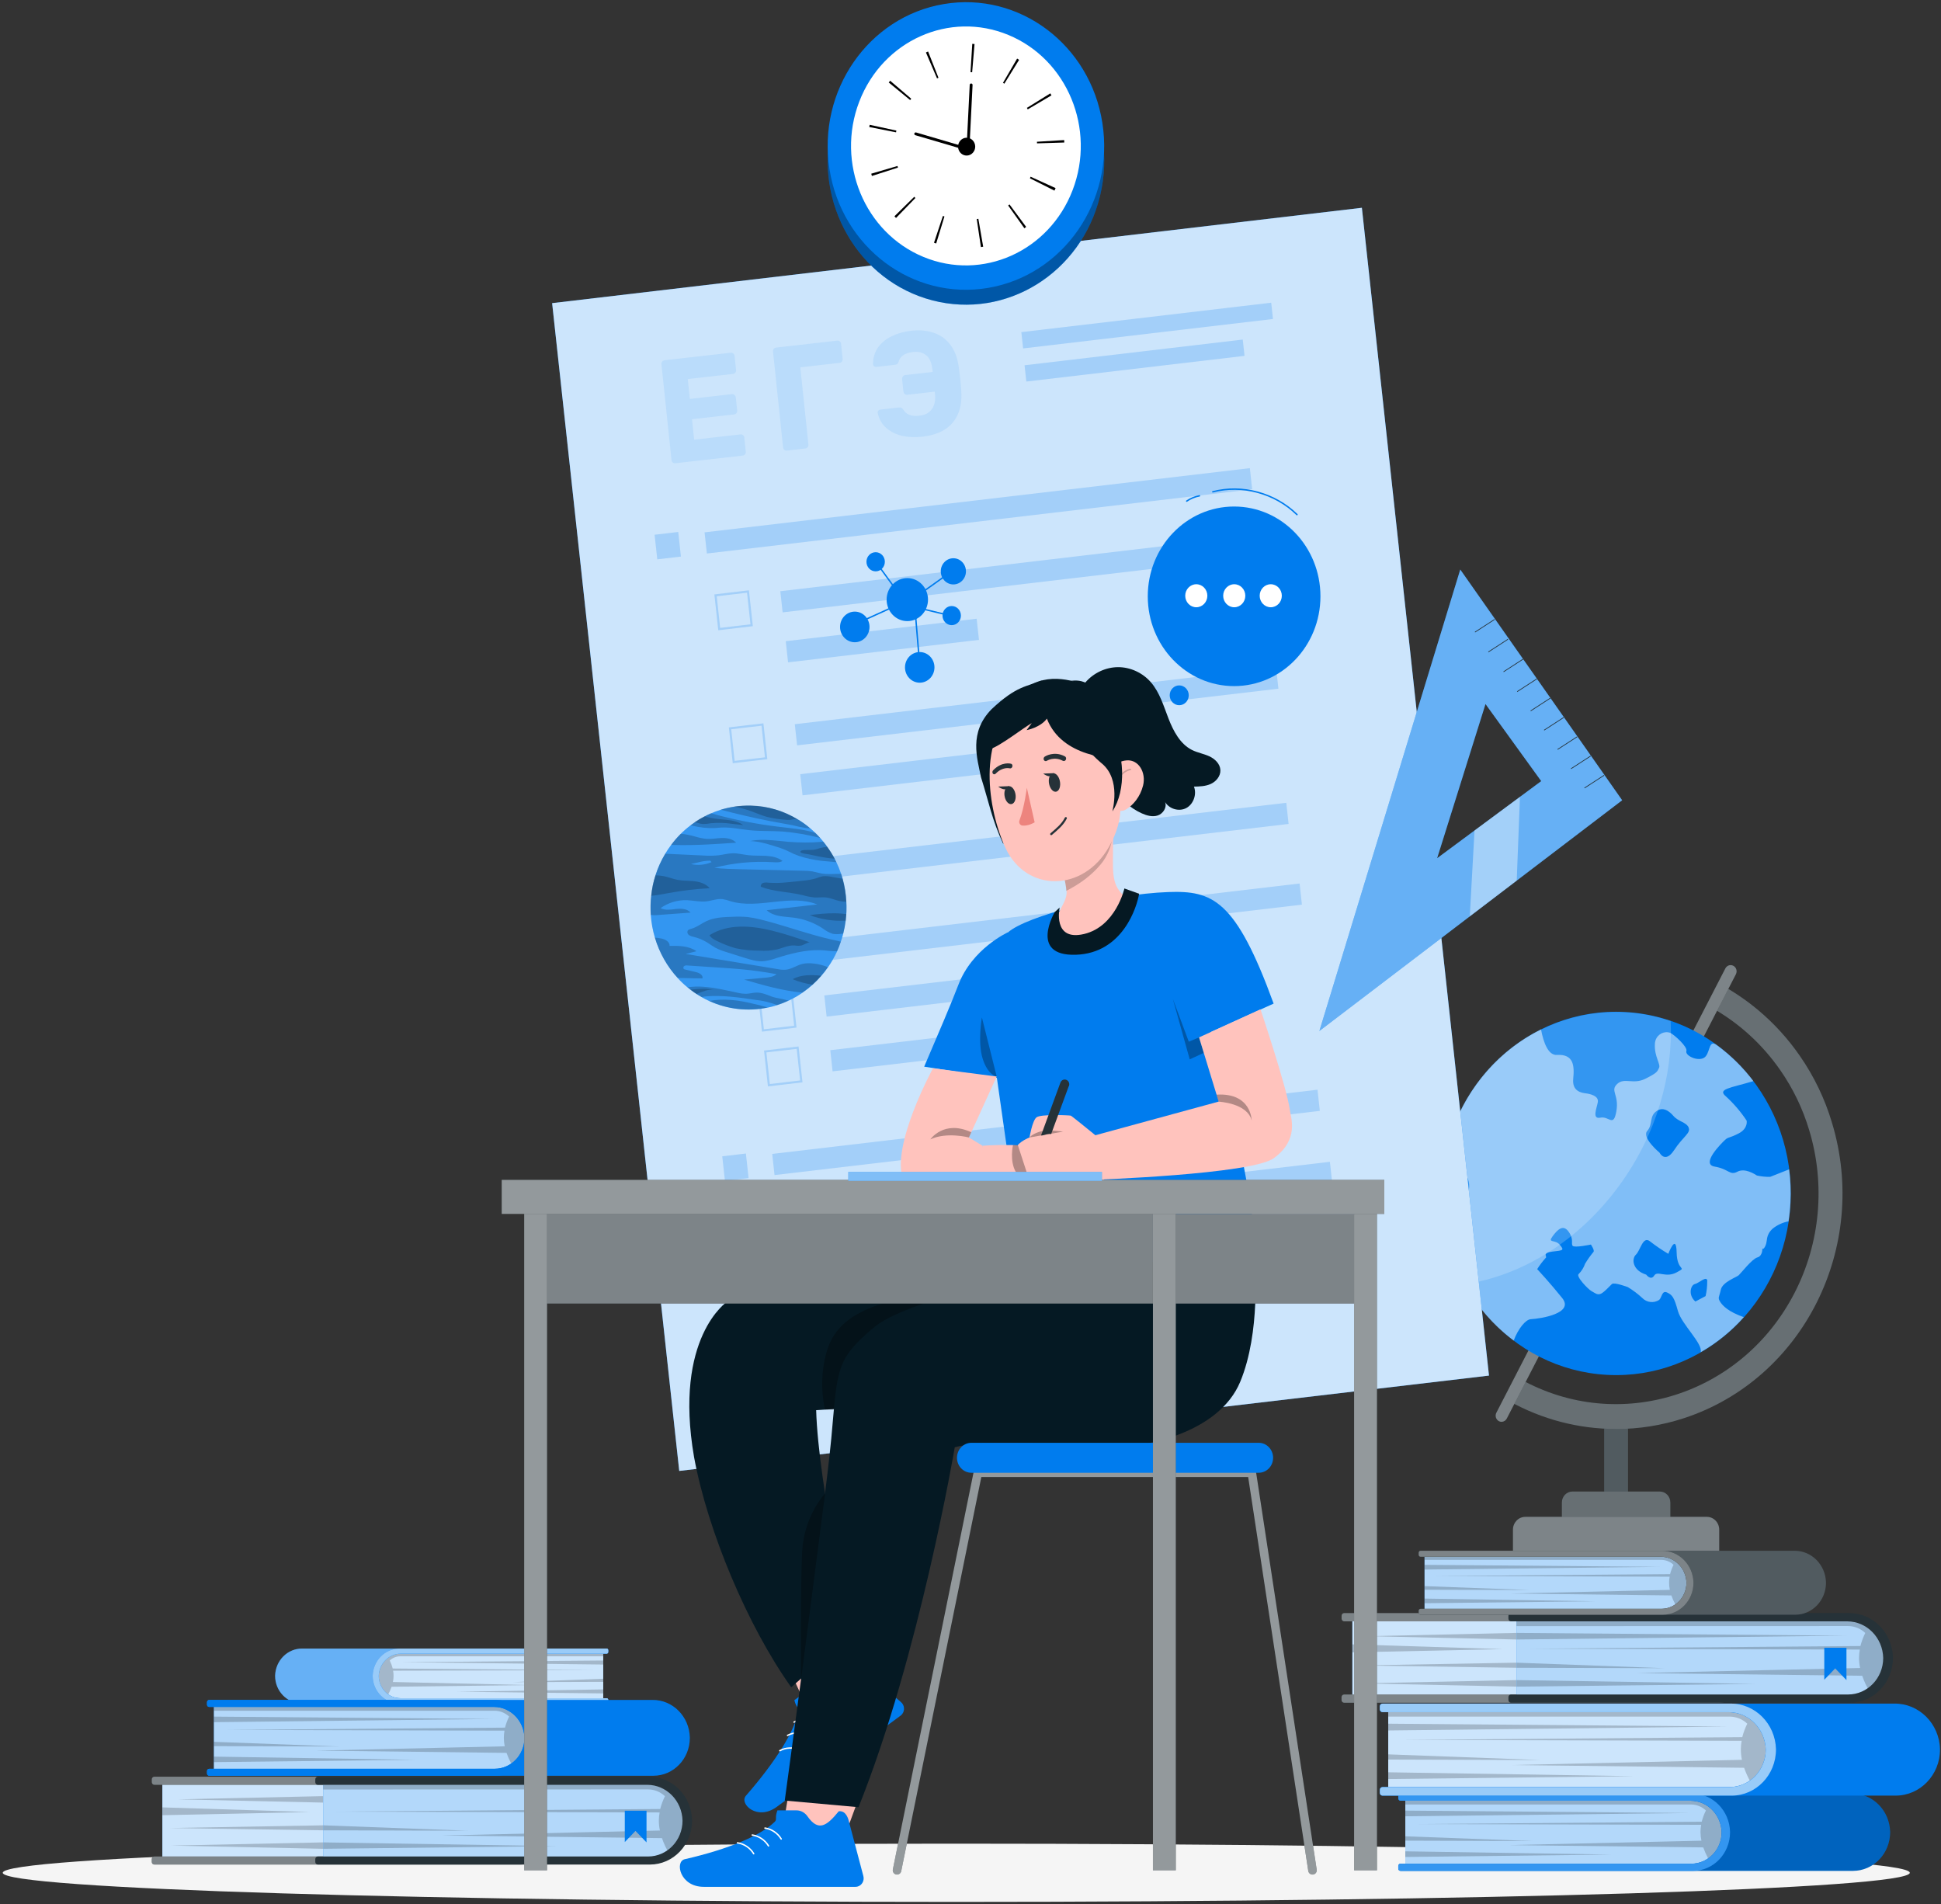 <svg width="682" height="669" viewBox="0 0 682 669" fill="none" xmlns="http://www.w3.org/2000/svg">
<rect x="0" y="0" width="682" height="669" fill="#333333" stroke="none"/>
<g clip-path="url(#clip0_2001_372)">
<mask id="mask0_2001_372" style="mask-type:luminance" maskUnits="userSpaceOnUse" x="0" y="0" width="682" height="669">
<path d="M0 0H682V669H0V0Z" fill="white"/>
</mask>
<g mask="url(#mask0_2001_372)">
<path d="M671.036 657.937C671.036 663.587 521.035 668.166 336 668.166C150.966 668.166 0.965 663.587 0.965 657.937C0.965 652.287 150.965 647.709 336 647.709C521.035 647.709 671.036 652.288 671.036 657.937Z" fill="#F5F5F5"/>
<path opacity="0.2" d="M534.723 570.926H475.305V568.069H534.664L534.723 570.926Z" fill="black"/>
<path d="M537.901 568.488H475.174V596.776H537.901V568.488Z" fill="#007CEE"/>
<path opacity="0.8" d="M537.901 568.488H475.174V596.776H537.901V568.488Z" fill="white"/>
<path opacity="0.2" d="M532.879 573.666L480.826 574.815L532.879 575.978V573.666ZM532.879 584.125L477.756 585.096L532.879 585.916V584.125ZM532.88 590.244L478.244 591.393L532.88 592.541V590.244ZM475.189 577.695L528.032 579.366L475.189 580.5V577.695Z" fill="black"/>
<path d="M615.163 582.484C615.155 589.56 609.642 595.293 602.838 595.301H472.276C471.777 595.301 471.371 595.721 471.371 596.242V597.256C471.371 597.775 471.775 598.197 472.276 598.197H603.499C611.859 598.188 618.63 591.134 618.622 582.44V582.35C618.442 573.617 611.556 566.648 603.156 566.699H472.292C471.793 566.699 471.389 567.12 471.389 567.64V568.654C471.389 569.176 471.791 569.602 472.292 569.608H602.468C609.363 569.59 615.006 575.313 615.163 582.484Z" fill="#263238"/>
<path opacity="0.4" d="M615.163 582.484C615.155 589.56 609.642 595.293 602.838 595.301H472.276C471.777 595.301 471.371 595.721 471.371 596.242V597.256C471.371 597.775 471.775 598.197 472.276 598.197H603.499C611.859 598.188 618.63 591.134 618.622 582.44V582.35C618.442 573.617 611.556 566.648 603.156 566.699H472.292C471.793 566.699 471.389 567.12 471.389 567.64V568.654C471.389 569.176 471.791 569.602 472.292 569.608H602.468C609.363 569.59 615.006 575.313 615.163 582.484Z" fill="white"/>
<path d="M662.769 582.65C662.777 590.469 656.687 596.816 649.167 596.825H532.852V568.475H649.066C656.586 568.425 662.721 574.725 662.768 582.545L662.769 582.65Z" fill="#007CEE"/>
<path opacity="0.7" d="M532.852 568.49V596.838H649.138C656.666 596.838 662.769 590.491 662.769 582.663C662.769 574.835 656.666 568.488 649.138 568.488H532.852V568.49Z" fill="white"/>
<path opacity="0.2" d="M532.879 575.978V573.666L648.779 574.635L532.879 575.978ZM532.879 585.916V584.125L584.903 586.065L532.879 585.916ZM532.879 592.541V590.244L616.77 591.587L532.879 592.541Z" fill="black"/>
<path opacity="0.2" d="M649.338 571.25C651.576 571.257 653.732 572.124 655.394 573.682C654.669 575.151 654.096 576.691 653.685 578.277L537.471 579.218L653.47 579.517C653.292 580.502 653.201 581.5 653.198 582.501C653.203 583.675 653.332 584.846 653.584 585.992L575.275 587.782L654.316 588.723C654.991 590.684 655.871 592.569 656.941 594.347C663.13 589.89 664.673 581.06 660.387 574.624C657.846 570.81 653.671 568.529 649.209 568.519H532.85V571.28L649.338 571.25Z" fill="black"/>
<path d="M661.693 582.484C661.685 589.56 656.172 595.293 649.368 595.301H530.914C530.415 595.301 530.009 595.721 530.009 596.242V597.256C530.009 597.775 530.413 598.197 530.912 598.197H649.996C658.356 598.188 665.127 591.134 665.119 582.44V582.35C664.939 573.617 658.053 566.648 649.651 566.699H530.911C530.412 566.699 530.006 567.12 530.006 567.64V568.654C530.006 569.176 530.409 569.602 530.911 569.608H649.063C655.936 569.63 661.537 575.343 661.693 582.484Z" fill="#263238"/>
<path d="M648.781 578.888V590.243L644.821 586.139L640.99 590.123V578.888H648.781ZM639.824 631.619H493.781V656.064H639.824V631.619Z" fill="#007CEE"/>
<path opacity="0.7" d="M639.824 631.619H493.781V656.064H639.824V631.619Z" fill="white"/>
<path opacity="0.2" d="M493.781 638.093V636.098L593.775 636.935L493.781 638.093ZM493.781 646.652V645.121L538.677 646.794L493.781 646.652ZM493.781 652.384V650.4L566.159 651.546L493.781 652.384Z" fill="black"/>
<path opacity="0.2" d="M607.182 631.58L609.249 649.847L606.774 647.028C605.942 650.339 604.372 653.419 602.182 656.039C600.605 653.896 599.354 651.532 598.469 649.023L530.263 648.212L597.825 646.667C597.615 645.676 597.503 644.667 597.492 643.655C597.497 642.791 597.58 641.929 597.739 641.081L497.659 640.824L597.925 640C598.275 638.631 598.769 637.305 599.397 636.049C597.983 634.708 596.111 633.957 594.162 633.95H493.785V631.582H607.182V631.58Z" fill="black"/>
<path d="M604.927 643.707C604.921 649.813 600.154 654.759 594.281 654.751H492.097C491.659 654.751 491.305 655.12 491.305 655.575V656.451C491.311 656.901 491.664 657.261 492.097 657.261H651.074C658.288 657.255 664.128 651.168 664.121 643.668V643.59C663.953 636.052 657.991 630.052 650.741 630.126H492.097C491.664 630.126 491.311 630.488 491.305 630.936V631.812C491.311 632.262 491.664 632.623 492.097 632.623H593.972C599.912 632.614 604.773 637.533 604.927 643.707Z" fill="#007CEE"/>
<path opacity="0.2" d="M604.927 643.707C604.921 649.813 600.154 654.759 594.281 654.751H492.097C491.659 654.751 491.305 655.12 491.305 655.575V656.451C491.311 656.901 491.664 657.261 492.097 657.261H651.074C658.288 657.255 664.128 651.168 664.121 643.668V643.59C663.953 636.052 657.991 630.052 650.741 630.126H492.097C491.664 630.126 491.311 630.488 491.305 630.936V631.812C491.311 632.262 491.664 632.623 492.097 632.623H593.972C599.912 632.614 604.773 637.533 604.927 643.707Z" fill="black"/>
<path d="M604.927 643.707C604.921 649.813 600.154 654.759 594.281 654.751H492.097C491.659 654.751 491.305 655.12 491.305 655.575V656.451C491.311 656.901 491.664 657.261 492.097 657.261H594.84C602.038 657.261 607.874 651.193 607.875 643.707V643.59C607.707 636.052 601.745 630.052 594.495 630.126H492.1C491.667 630.126 491.314 630.488 491.308 630.936V631.812C491.314 632.262 491.667 632.623 492.1 632.623H593.975C599.912 632.614 604.773 637.533 604.927 643.707Z" fill="#007CEE"/>
<path opacity="0.2" d="M604.927 643.707C604.921 649.813 600.154 654.759 594.281 654.751H492.097C491.659 654.751 491.305 655.12 491.305 655.575V656.451C491.311 656.901 491.664 657.261 492.097 657.261H594.84C602.038 657.261 607.874 651.193 607.875 643.707V643.59C607.707 636.052 601.745 630.052 594.495 630.126H492.1C491.667 630.126 491.314 630.488 491.308 630.936V631.812C491.314 632.262 491.667 632.623 492.1 632.623H593.975C599.912 632.614 604.773 637.533 604.927 643.707Z" fill="white"/>
<path d="M662.165 600.223H487.779V629.412H662.165V600.223Z" fill="#007CEE"/>
<path opacity="0.8" d="M662.165 600.223H487.779V629.412H662.165V600.223Z" fill="white"/>
<path opacity="0.2" d="M487.764 607.941V605.559L607.164 606.558L487.764 607.941ZM487.764 618.162V616.334L541.374 618.332L487.764 618.162ZM487.764 625.002V622.635L574.187 624.003L487.764 625.002Z" fill="black"/>
<path opacity="0.2" d="M623.17 600.224L625.698 621.973L622.742 618.669C621.748 622.623 619.873 626.301 617.258 629.429C615.372 626.872 613.878 624.049 612.824 621.052L531.381 620.083L612.056 618.254C611.809 617.065 611.68 615.855 611.671 614.641C611.673 613.61 611.767 612.581 611.952 611.566L492.449 611.259L612.175 610.29C612.592 608.654 613.181 607.067 613.934 605.556C612.248 603.961 610.017 603.07 607.696 603.066H487.764V600.207L623.17 600.224Z" fill="black"/>
<path d="M620.437 614.642C620.429 621.934 614.738 627.838 607.726 627.829H485.754C485.238 627.838 484.824 628.276 484.824 628.813V629.859C484.824 630.395 485.241 630.828 485.754 630.828H666.081C674.693 630.82 681.668 623.552 681.66 614.597V614.505C681.404 605.504 674.251 598.382 665.593 598.503H485.753C485.238 598.503 484.822 598.937 484.822 599.473V600.518C484.822 601.056 485.236 601.494 485.753 601.503H607.4C614.441 601.513 620.206 607.324 620.437 614.642Z" fill="#007CEE"/>
<path d="M620.438 614.642C620.43 621.935 614.739 627.838 607.726 627.83H485.755C485.238 627.838 484.824 628.277 484.824 628.814V629.86C484.824 630.395 485.241 630.829 485.755 630.829H608.436C617.048 630.821 624.024 623.553 624.016 614.597V614.506C623.76 605.56 616.689 598.459 608.082 598.504H485.755C485.24 598.504 484.824 598.938 484.824 599.473V600.519C484.824 601.056 485.238 601.495 485.755 601.503H607.402C614.442 601.513 620.207 607.325 620.438 614.642Z" fill="#007CEE"/>
<path opacity="0.6" d="M620.438 614.642C620.43 621.935 614.739 627.838 607.726 627.83H485.755C485.238 627.838 484.824 628.277 484.824 628.814V629.86C484.824 630.395 485.241 630.829 485.755 630.829H608.436C617.048 630.821 624.024 623.553 624.016 614.597V614.506C623.76 605.56 616.689 598.459 608.082 598.504H485.755C485.24 598.504 484.824 598.938 484.824 599.473V600.519C484.824 601.056 485.238 601.495 485.755 601.503H607.402C614.442 601.513 620.207 607.325 620.438 614.642Z" fill="white"/>
<path d="M621.477 546.055H500.543V566.296H621.477V546.055Z" fill="#007CEE"/>
<path opacity="0.7" d="M621.477 546.055H500.543V566.296H621.477V546.055Z" fill="white"/>
<path opacity="0.2" d="M500.533 551.407V549.756L583.337 550.448L500.533 551.407ZM500.533 558.506V557.227L537.712 558.613L500.533 558.506ZM500.533 563.239V561.609L560.468 562.557L500.533 563.239Z" fill="black"/>
<path opacity="0.2" d="M594.438 546.057L596.191 561.151L594.141 558.849C593.452 561.591 592.152 564.141 590.338 566.31C589.03 564.537 587.994 562.578 587.263 560.5L530.783 559.828L586.729 558.549C586.557 557.725 586.468 556.885 586.463 556.043C586.463 555.328 586.528 554.614 586.657 553.912L503.783 553.688L586.811 553.016C587.102 551.882 587.51 550.782 588.03 549.733C586.86 548.629 585.313 548.012 583.704 548.007H500.533V546.023L594.438 546.057Z" fill="black"/>
<path d="M592.57 556.054C592.565 561.113 588.619 565.211 583.754 565.211H499.139C499.052 565.212 498.967 565.231 498.887 565.266C498.808 565.301 498.736 565.351 498.676 565.413C498.616 565.476 498.569 565.55 498.537 565.63C498.506 565.711 498.49 565.797 498.492 565.884V566.609C498.489 566.784 498.555 566.953 498.677 567.079C498.798 567.205 498.964 567.277 499.139 567.281H630.784C636.744 567.288 641.582 562.267 641.588 556.069V555.962C641.449 549.72 636.512 544.753 630.508 544.813H499.14C498.964 544.819 498.798 544.894 498.678 545.022C498.557 545.149 498.491 545.319 498.494 545.495V546.219C498.494 546.589 498.783 546.891 499.14 546.891H583.501C588.412 546.88 592.437 550.946 592.57 556.054Z" fill="#263238"/>
<path opacity="0.2" d="M592.57 556.054C592.565 561.113 588.619 565.211 583.754 565.211H499.139C499.052 565.212 498.967 565.231 498.887 565.266C498.808 565.301 498.736 565.351 498.676 565.413C498.616 565.476 498.569 565.55 498.537 565.63C498.506 565.711 498.49 565.797 498.492 565.884V566.609C498.489 566.784 498.555 566.953 498.677 567.079C498.798 567.205 498.964 567.277 499.139 567.281H630.784C636.744 567.288 641.582 562.267 641.588 556.069V555.962C641.449 549.72 636.512 544.753 630.508 544.813H499.14C498.964 544.819 498.798 544.894 498.678 545.022C498.557 545.149 498.491 545.319 498.494 545.495V546.219C498.494 546.589 498.783 546.891 499.14 546.891H583.501C588.412 546.88 592.437 550.946 592.57 556.054Z" fill="white"/>
<path d="M592.57 556.054C592.565 561.113 588.619 565.211 583.754 565.211H499.139C498.964 565.214 498.798 565.287 498.677 565.413C498.555 565.539 498.489 565.708 498.492 565.883V566.609C498.492 566.979 498.781 567.281 499.139 567.281H584.216C590.177 567.288 595.014 562.267 595.021 556.069V555.962C594.87 549.725 589.939 544.763 583.94 544.813H499.14C498.964 544.819 498.798 544.894 498.678 545.022C498.557 545.149 498.491 545.319 498.494 545.495V546.219C498.494 546.589 498.783 546.891 499.14 546.891H583.501C588.412 546.88 592.437 550.946 592.57 556.054Z" fill="#263238"/>
<path opacity="0.4" d="M592.57 556.054C592.565 561.113 588.619 565.211 583.754 565.211H499.139C498.964 565.214 498.798 565.287 498.677 565.413C498.555 565.539 498.489 565.708 498.492 565.883V566.609C498.492 566.979 498.781 567.281 499.139 567.281H584.216C590.177 567.288 595.014 562.267 595.021 556.069V555.962C594.87 549.725 589.939 544.763 583.94 544.813H499.14C498.964 544.819 498.798 544.894 498.678 545.022C498.557 545.149 498.491 545.319 498.494 545.495V546.219C498.494 546.589 498.783 546.891 499.14 546.891H583.501C588.412 546.88 592.437 550.946 592.57 556.054Z" fill="white"/>
<path opacity="0.2" d="M123.19 628.097H63.772V625.238H123.131L123.19 628.097ZM123.205 632.954V630.572L242.605 631.571L123.205 632.954Z" fill="black"/>
<path d="M118.511 625.939H57.043V653.661H118.511V625.939Z" fill="#007CEE"/>
<path opacity="0.8" d="M118.511 625.939H57.043V653.661H118.511V625.939Z" fill="white"/>
<path opacity="0.2" d="M113.591 631.012L62.584 632.138L113.591 633.279V631.012ZM113.591 641.264L59.574 642.214L113.591 643.018V641.264ZM113.591 647.258L60.053 648.384L113.591 649.51V647.258ZM57.057 634.961L108.839 636.599L57.057 637.71V634.961Z" fill="black"/>
<path d="M194.222 639.655C194.214 646.587 188.811 652.207 182.145 652.214H54.204C53.714 652.214 53.318 652.626 53.318 653.134V654.128C53.318 654.637 53.715 655.049 54.204 655.049H182.793C190.985 655.041 197.621 648.129 197.613 639.61V639.521C197.436 630.963 190.688 624.134 182.456 624.184H54.218C53.729 624.184 53.333 624.596 53.333 625.105V626.099C53.333 626.609 53.727 627.026 54.218 627.035H181.781C188.539 627.02 194.069 632.627 194.222 639.655Z" fill="#263238"/>
<path opacity="0.4" d="M194.222 639.655C194.214 646.587 188.811 652.207 182.145 652.214H54.204C53.714 652.214 53.318 652.626 53.318 653.134V654.128C53.318 654.637 53.715 655.049 54.204 655.049H182.793C190.985 655.041 197.621 648.129 197.613 639.61V639.521C197.436 630.963 190.688 624.134 182.456 624.184H54.218C53.729 624.184 53.333 624.596 53.333 625.105V626.099C53.333 626.609 53.727 627.026 54.218 627.035H181.781C188.539 627.02 194.069 632.627 194.222 639.655Z" fill="white"/>
<path d="M240.872 639.814C240.88 647.477 234.913 653.695 227.544 653.704H113.562V625.924H227.445C234.814 625.876 240.825 632.049 240.872 639.712V639.814Z" fill="#007CEE"/>
<path opacity="0.7" d="M113.562 625.941V653.721H227.515C234.892 653.721 240.872 647.502 240.872 639.831C240.872 632.16 234.892 625.941 227.515 625.941H113.562Z" fill="white"/>
<path opacity="0.2" d="M113.59 643.018V641.264L164.57 643.164L113.59 643.018ZM113.59 649.51V647.258L195.796 648.574L113.59 649.51Z" fill="black"/>
<path opacity="0.2" d="M227.711 628.644C229.904 628.651 232.016 629.5 233.644 631.028C232.935 632.468 232.374 633.977 231.971 635.532L118.089 636.452L231.761 636.744C231.588 637.709 231.498 638.687 231.493 639.668C231.497 640.819 231.624 641.965 231.874 643.089L155.137 644.844L232.591 645.765C233.253 647.688 234.115 649.535 235.163 651.278C241.228 646.911 242.739 638.257 238.54 631.95C236.05 628.212 231.959 625.977 227.586 625.969H113.562V628.674L227.711 628.644Z" fill="black"/>
<path d="M239.816 639.655C239.808 646.587 234.406 652.207 227.74 652.214H111.665C111.175 652.214 110.779 652.626 110.779 653.134V654.128C110.779 654.637 111.175 655.049 111.665 655.049H228.359C236.551 655.041 243.186 648.129 243.178 639.61V639.521C243.002 630.963 236.254 624.134 228.022 624.184H111.665C111.175 624.184 110.779 624.596 110.779 625.105V626.099C110.779 626.609 111.174 627.026 111.665 627.035H227.445C234.177 627.06 239.664 632.656 239.816 639.655Z" fill="#263238"/>
<path d="M227.164 636.131V647.258L223.283 643.237L219.529 647.142V636.131H227.164ZM211.954 580.191H108.26V597.549H211.954V580.191Z" fill="#007CEE"/>
<path opacity="0.8" d="M211.954 580.191H108.26V597.549H211.954V580.191Z" fill="white"/>
<path opacity="0.2" d="M211.962 584.779V583.361L140.963 583.957L211.962 584.779ZM211.964 590.858V589.769L180.086 590.959L211.964 590.858ZM211.963 594.925V593.518L160.572 594.332L211.963 594.925Z" fill="black"/>
<path opacity="0.2" d="M131.446 580.191L129.943 593.124L131.701 591.159C132.292 593.51 133.407 595.697 134.962 597.557C136.084 596.037 136.972 594.359 137.599 592.577L186.027 592.001L138.056 590.914C138.203 590.207 138.28 589.487 138.286 588.765C138.284 588.152 138.228 587.54 138.119 586.937L209.179 586.753L137.987 586.178C137.741 585.204 137.39 584.26 136.942 583.362C137.943 582.413 139.27 581.883 140.65 581.881H211.966V580.181L131.446 580.191Z" fill="black"/>
<path d="M133.072 588.765C133.077 593.1 136.461 596.612 140.63 596.607H213.158C213.309 596.612 213.451 596.677 213.554 596.786C213.658 596.896 213.714 597.041 213.711 597.192V597.814C213.713 597.888 213.7 597.962 213.673 598.031C213.646 598.1 213.605 598.163 213.554 598.217C213.503 598.27 213.441 598.313 213.373 598.343C213.305 598.372 213.232 598.388 213.158 598.39H105.931C100.809 598.385 96.663 594.063 96.666 588.738V588.683C96.818 583.332 101.072 579.097 106.219 579.169H213.157C213.463 579.169 213.71 579.427 213.71 579.744V580.367C213.71 580.687 213.463 580.947 213.157 580.952H140.823C136.638 580.957 133.208 584.413 133.072 588.765Z" fill="#007CEE"/>
<path opacity="0.4" d="M133.072 588.765C133.077 593.1 136.461 596.612 140.63 596.607H213.158C213.309 596.612 213.451 596.677 213.554 596.786C213.658 596.896 213.714 597.041 213.711 597.192V597.814C213.713 597.888 213.7 597.962 213.673 598.031C213.646 598.1 213.605 598.163 213.554 598.217C213.503 598.27 213.441 598.313 213.373 598.343C213.305 598.372 213.232 598.388 213.158 598.39H105.931C100.809 598.385 96.663 594.063 96.666 588.738V588.683C96.818 583.332 101.072 579.097 106.219 579.169H213.157C213.463 579.169 213.71 579.427 213.71 579.744V580.367C213.71 580.687 213.463 580.947 213.157 580.952H140.823C136.638 580.957 133.208 584.413 133.072 588.765Z" fill="white"/>
<path d="M133.072 588.764C133.077 593.1 136.461 596.611 140.63 596.606H213.158C213.309 596.611 213.451 596.676 213.555 596.785C213.658 596.894 213.715 597.04 213.712 597.191V597.813C213.714 597.887 213.7 597.961 213.673 598.03C213.646 598.099 213.606 598.162 213.555 598.216C213.503 598.269 213.442 598.312 213.373 598.342C213.305 598.372 213.232 598.388 213.158 598.389H140.208C135.087 598.384 130.941 594.062 130.945 588.738V588.683C131.098 583.363 135.302 579.141 140.42 579.168H213.158C213.465 579.168 213.712 579.427 213.712 579.744V580.366C213.712 580.686 213.465 580.946 213.158 580.951H140.824C136.638 580.956 133.209 584.412 133.072 588.764Z" fill="#007CEE"/>
<path opacity="0.6" d="M133.072 588.764C133.077 593.1 136.461 596.611 140.63 596.606H213.158C213.309 596.611 213.451 596.676 213.555 596.785C213.658 596.894 213.715 597.04 213.712 597.191V597.813C213.714 597.887 213.7 597.961 213.673 598.03C213.646 598.099 213.606 598.162 213.555 598.216C213.503 598.269 213.442 598.312 213.373 598.342C213.305 598.372 213.232 598.388 213.158 598.389H140.208C135.087 598.384 130.941 594.062 130.945 588.738V588.683C131.098 583.363 135.302 579.141 140.42 579.168H213.158C213.465 579.168 213.712 579.427 213.712 579.744V580.366C213.712 580.686 213.465 580.946 213.158 580.951H140.824C136.638 580.956 133.209 584.412 133.072 588.764Z" fill="white"/>
<path d="M218.542 598.689H75.16V622.689H218.542V598.689Z" fill="#007CEE"/>
<path opacity="0.7" d="M218.542 598.689H75.16V622.689H218.542V598.689Z" fill="white"/>
<path opacity="0.2" d="M75.148 605.033V603.074L173.321 603.895L75.148 605.033ZM75.148 613.45V611.933L119.228 613.576L75.148 613.45ZM75.148 619.06V617.127L146.209 618.251L75.148 619.06Z" fill="black"/>
<path opacity="0.2" d="M186.484 598.69L188.562 616.586L186.132 613.855C185.315 617.106 183.774 620.131 181.624 622.703C180.073 620.601 178.844 618.279 177.978 615.815L111.014 615.02L177.346 613.503C177.142 612.526 177.036 611.531 177.03 610.534C177.03 609.687 177.108 608.84 177.261 608.007L79.003 607.742L177.444 606.946C177.788 605.599 178.274 604.293 178.89 603.053C177.503 601.743 175.669 601.012 173.762 601.007H75.148V598.656L186.484 598.69Z" fill="black"/>
<path d="M184.271 610.544C184.265 616.542 179.587 621.399 173.819 621.399H73.496C73.072 621.399 72.731 621.756 72.731 622.195V623.054C72.731 623.495 73.074 623.85 73.496 623.85H229.578C236.645 623.857 242.381 617.905 242.387 610.556V610.429C242.222 603.028 236.369 597.138 229.249 597.21H73.496C73.071 597.216 72.731 597.577 72.731 598.019V598.878C72.731 599.318 73.074 599.673 73.496 599.673H173.516C179.342 599.665 184.114 604.487 184.271 610.544Z" fill="#007CEE"/>
<path d="M184.271 610.544C184.265 616.542 179.587 621.399 173.819 621.399H73.496C73.072 621.399 72.731 621.756 72.731 622.195V623.054C72.731 623.495 73.074 623.85 73.496 623.85H174.366C181.434 623.857 187.169 617.905 187.176 610.556V610.429C186.998 603.033 181.151 597.151 174.039 597.21H73.496C73.071 597.216 72.731 597.577 72.731 598.019V598.878C72.731 599.318 73.074 599.673 73.496 599.673H173.516C179.342 599.665 184.114 604.487 184.271 610.544Z" fill="#007CEE"/>
<path d="M572.033 497.406H563.641V526.118H572.033V497.406Z" fill="#263238"/>
<path opacity="0.2" d="M572.033 497.406H563.641V526.118H572.033V497.406Z" fill="white"/>
<path d="M567.727 502.017C554.667 502.02 541.808 498.662 530.299 492.242L534.27 484.547C568.934 503.812 612.051 490.205 630.576 454.157C639.594 436.608 641.437 416.023 635.688 397.044C633.452 389.558 630.043 382.473 625.589 376.055C619.241 366.887 610.964 359.346 601.391 354.005L605.35 346.311C609.779 348.788 613.966 351.675 617.855 354.936C623.394 359.598 628.286 364.979 632.401 370.936C637.384 378.113 641.195 386.037 643.689 394.412C656.906 437.996 633.645 484.471 591.734 498.215C583.986 500.759 575.882 502.052 567.727 502.047V502.017Z" fill="#263238"/>
<path opacity="0.3" d="M567.727 502.017C554.667 502.02 541.808 498.662 530.299 492.242L534.27 484.547C568.934 503.812 612.051 490.205 630.576 454.157C639.594 436.608 641.437 416.023 635.688 397.044C633.452 389.558 630.043 382.473 625.589 376.055C619.241 366.887 610.964 359.346 601.391 354.005L605.35 346.311C609.779 348.788 613.966 351.675 617.855 354.936C623.394 359.598 628.286 364.979 632.401 370.936C637.384 378.113 641.195 386.037 643.689 394.412C656.906 437.996 633.645 484.471 591.734 498.215C583.986 500.759 575.882 502.052 567.727 502.047V502.017Z" fill="white"/>
<path d="M527.599 499.514C527.25 499.519 526.907 499.429 526.606 499.252C525.611 498.682 525.233 497.392 525.752 496.343L606.231 340.217C606.777 339.152 608.047 338.749 609.071 339.314C610.094 339.881 610.482 341.203 609.938 342.267L529.445 498.337C529.275 498.684 529.013 498.977 528.688 499.185C528.362 499.393 527.985 499.506 527.599 499.514Z" fill="#263238"/>
<path opacity="0.4" d="M527.599 499.514C527.25 499.519 526.907 499.429 526.606 499.252C525.611 498.682 525.233 497.392 525.752 496.343L606.231 340.217C606.777 339.152 608.047 338.749 609.071 339.314C610.094 339.881 610.482 341.203 609.938 342.267L529.445 498.337C529.275 498.684 529.013 498.977 528.688 499.185C528.362 499.393 527.985 499.506 527.599 499.514Z" fill="white"/>
<path d="M552.494 523.994H583.182C585.237 523.994 586.903 525.726 586.903 527.862V534.99H548.789V527.862C548.787 525.732 550.444 524.002 552.494 523.994Z" fill="#263238"/>
<path d="M570.984 355.533C604.835 357.337 630.87 387.339 629.134 422.543C627.397 457.745 598.547 484.819 564.697 483.014C530.846 481.208 504.811 451.206 506.547 416.004V415.997C508.287 380.797 537.137 353.726 570.984 355.533Z" fill="#007CEE"/>
<path opacity="0.5" d="M603.589 367.431C603.496 367.38 603.407 367.321 603.323 367.256C603.154 367.102 602.965 366.97 602.763 366.864C600.218 365.409 600.931 370.543 598.567 371.708C596.203 372.872 592.036 370.777 592.539 369.264C593.042 367.751 588.26 363.548 586.944 362.879C584.814 362.083 582.468 363.234 581.703 365.449C581.543 365.913 581.461 366.401 581.462 366.892C581.266 371.256 583.574 373.844 582.931 375.169C582.288 376.494 582.302 376.9 578.063 379.009C573.825 381.117 570.762 378.426 568.203 380.827C565.643 383.227 568.959 384.565 567.937 390.383C566.917 396.201 565.406 392.026 562.342 392.651C559.279 393.277 561.027 389.437 561.418 387.197C561.81 384.957 558.621 384.288 557.222 384.113C555.823 383.938 552.327 383.502 552.774 378.994C553.222 374.485 552.999 370.266 547.055 370.615C543.991 370.819 542.328 366.251 541.46 361.656C525.769 369.431 513.972 383.744 508.982 401.058C509.304 400.987 509.583 401.452 510.031 402.615C511.43 406.251 512.731 409.887 514.506 412.097C516.105 413.876 516.641 416.419 515.905 418.73C515.164 420.519 511.555 421.639 511.486 422.875C511.415 424.111 508.031 425.784 507.5 426.918C507.458 427.042 507.376 427.149 507.268 427.223C507.159 427.296 507.029 427.332 506.898 427.325C509.035 444.844 518.078 460.651 531.865 470.961C533.39 466.829 536.061 463.558 537.851 463.456C541.599 463.253 553.166 461.348 548.914 456.039C544.661 450.729 540.116 445.857 540.116 445.857C541.003 444.463 542.004 443.144 543.109 441.915C543.794 441.465 541.57 440.14 545.473 439.705C549.376 439.268 549.669 439.24 548.033 437.29C546.397 435.342 543.697 436.824 545.487 434.381C547.278 431.937 549.236 430.017 551.166 432.723C553.095 435.428 551.921 436.868 552.564 437.668C553.208 438.469 558.984 437.231 558.984 437.231C558.984 437.231 560.48 439.398 559.837 439.879C558.774 441.169 557.806 442.534 556.942 443.965C556.479 445.314 555.719 446.542 554.717 447.558C553.543 448.27 557.934 452.911 559.248 453.623C560.563 454.335 561.109 454.918 562.241 454.612C563.374 454.307 565.57 451.848 566.367 451.106C567.164 450.364 571.961 452.182 571.961 452.182C573.768 453.273 575.46 454.545 577.011 455.978C578.605 457.625 581.077 457.913 582.983 456.676C583.975 455.745 583.919 453.215 585.78 454.087C587.641 454.959 588.269 455.862 589.556 460.559C590.843 465.256 598.493 472.152 597.542 475.061C603.23 471.796 608.354 467.636 612.717 462.741C607.304 460.864 605.291 458.697 604.479 457.461C603.43 455.847 604.046 455.832 604.633 453.098C605.22 450.364 610.158 448.734 610.955 447.992C611.752 447.25 615.598 442.276 617.486 441.752C619.374 441.228 619.235 438.609 619.235 438.609C619.235 438.609 619.584 439.293 620.354 437.562C621.124 435.83 620.284 434.055 622.829 431.657C624.458 430.356 626.378 429.468 628.424 429.068C628.757 426.876 628.977 424.666 629.081 422.449C629.28 418.565 629.131 414.67 628.634 410.813L621.976 413.445C620.415 413.473 618.856 413.317 617.332 412.98C616.606 412.544 613.136 410.216 610.451 411.642C607.766 413.068 607.5 410.696 602.465 409.839C597.43 408.982 604.94 401.577 606.115 400.471C607.291 399.365 607.514 399.947 610.913 398.188C614.312 396.428 613.71 393.692 613.71 393.692C611.66 390.598 609.242 387.766 606.507 385.257C603.206 382.552 607.906 382.275 616.088 379.818C612.533 375.115 608.324 370.943 603.589 367.431ZM581.21 448.155C580.036 450.002 578.413 447.792 578.413 447.792C573.644 446.337 573.182 442.309 574.804 440.781C576.426 439.253 577.224 434.047 579.77 436.127C581.816 437.714 583.96 439.172 586.189 440.491C586.189 440.491 588.986 432.985 589.111 439.967C589.237 446.949 593.056 444.824 589.195 446.963C585.334 449.101 582.412 446.264 581.236 448.112L581.21 448.155ZM599.853 450.047C599.875 451.828 599.683 453.605 599.281 455.341L595.701 457.246C593.03 454.934 594.065 451.428 595.519 451.108C596.974 450.788 599.688 447.995 599.897 450.002L599.853 450.047ZM593.295 396.113C594.231 398.018 591.378 399.255 588.218 404.069C585.058 408.883 583.112 404.957 583.112 404.957C583.112 404.957 576.706 399.634 578.791 397.305C580.875 394.978 579.309 391.909 582.386 390.134C584.303 389.028 586.203 389.989 587.981 392.039C589.756 394.089 592.4 394.178 593.324 396.068L593.295 396.113Z" fill="white"/>
<path opacity="0.2" d="M587.013 358.703C587.894 377.902 581.978 398.629 568.999 416.432C554.635 436.14 534.606 448.155 514.647 451.181C497.759 420.6 507.907 381.572 537.313 364.009C552.407 354.995 570.473 353.065 587.013 358.703Z" fill="white"/>
<path opacity="0.3" d="M552.494 523.994H583.182C585.237 523.994 586.903 525.726 586.903 527.862V534.99H548.789V527.862C548.787 525.732 550.444 524.002 552.494 523.994Z" fill="white"/>
<path d="M535.933 532.896H599.74C602.135 532.896 604.076 534.915 604.076 537.405V544.81H531.598V537.405C531.598 534.915 533.539 532.896 535.933 532.896Z" fill="#263238"/>
<path opacity="0.4" d="M535.933 532.896H599.74C602.135 532.896 604.076 534.915 604.076 537.405V544.81H531.598V537.405C531.598 534.915 533.539 532.896 535.933 532.896Z" fill="white"/>
<path d="M478.515 73L194 106.497L238.663 516.762L523.178 483.265L478.515 73Z" fill="#007CEE"/>
<path opacity="0.8" d="M478.515 73L194 106.497L238.663 516.762L523.178 483.265L478.515 73Z" fill="white"/>
<path opacity="0.2" d="M446.655 106.343L358.861 116.679L359.485 122.406L447.279 112.069L446.655 106.343ZM439.158 164.467L247.562 187.025L248.372 194.457L439.967 171.9L439.158 164.467ZM436.66 119.293L359.994 128.319L360.617 134.046L437.283 125.02L436.66 119.293ZM238.312 186.886L230 187.864L230.94 196.508L239.253 195.53L238.312 186.886ZM451.957 282.032L260.361 304.589L261.171 312.021L452.766 289.464L451.957 282.032ZM251.113 304.45L242.801 305.429L243.741 314.073L252.054 313.094L251.113 304.45ZM462.929 382.833L271.334 405.39L272.143 412.822L463.739 390.265L462.929 382.833ZM262.087 405.251L253.775 406.23L254.716 414.874L263.028 413.895L262.087 405.251ZM443.291 187.794L274.177 207.704L274.987 215.137L444.1 195.227L443.291 187.794ZM343.165 217.364L276.09 225.261L276.899 232.693L343.975 224.796L343.165 217.364Z" fill="#007CEE"/>
<path opacity="0.2" d="M262.816 207.812L251.42 209.153L252.71 221.005L264.106 219.663L262.816 207.812Z" stroke="#007CEE" stroke-width="0.75" stroke-miterlimit="10"/>
<path opacity="0.2" d="M448.377 234.517L279.263 254.427L280.073 261.859L449.186 241.949L448.377 234.517ZM348.251 264.086L281.175 271.984L281.985 279.416L349.061 271.519L348.251 264.086Z" fill="#007CEE"/>
<path opacity="0.2" d="M267.904 254.534L256.507 255.876L257.797 267.727L269.194 266.386L267.904 254.534Z" stroke="#007CEE" stroke-width="0.75" stroke-miterlimit="10"/>
<path opacity="0.2" d="M456.637 310.384L287.523 330.294L288.332 337.726L457.446 317.816L456.637 310.384ZM356.712 341.819L289.636 349.716L290.446 357.148L357.521 349.251L356.712 341.819Z" fill="#007CEE"/>
<path opacity="0.2" d="M276.162 330.402L264.765 331.743L266.055 343.595L277.452 342.253L276.162 330.402ZM278.168 348.827L266.771 350.169L268.061 362.02L279.458 360.679L278.168 348.827Z" stroke="#007CEE" stroke-width="0.75" stroke-miterlimit="10"/>
<path opacity="0.2" d="M397.468 356.5L291.732 368.948L292.541 376.381L398.277 363.932L397.468 356.5Z" fill="#007CEE"/>
<path opacity="0.2" d="M280.263 368.062L268.867 369.403L270.157 381.255L281.553 379.913L280.263 368.062Z" stroke="#007CEE" stroke-width="0.75" stroke-miterlimit="10"/>
<path opacity="0.2" d="M467.283 408.161L298.169 428.072L298.979 435.504L468.092 415.594L467.283 408.161ZM367.359 439.595L300.283 447.492L301.092 454.924L368.168 447.027L367.359 439.595Z" fill="#007CEE"/>
<path opacity="0.2" d="M286.808 428.179L275.412 429.521L276.702 441.372L288.098 440.03L286.808 428.179ZM288.816 446.605L277.42 447.946L278.71 459.798L290.106 458.456L288.816 446.605Z" stroke="#007CEE" stroke-width="0.75" stroke-miterlimit="10"/>
<path opacity="0.2" d="M408.114 454.277L302.379 466.725L303.188 474.158L408.924 461.709L408.114 454.277Z" fill="#007CEE"/>
<path opacity="0.2" d="M290.908 465.839L279.511 467.181L280.802 479.032L292.198 477.69L290.908 465.839Z" stroke="#007CEE" stroke-width="0.75" stroke-miterlimit="10"/>
<path d="M513.085 200.086L463.586 362.197L569.973 281.143L513.085 200.086ZM521.952 247.336L541.531 274.419L504.96 301.501L521.952 247.336Z" fill="#007CEE"/>
<path opacity="0.4" d="M513.085 200.086L463.586 362.197L569.973 281.143L513.085 200.086ZM521.952 247.336L541.531 274.419L504.96 301.501L521.952 247.336Z" fill="white"/>
<path d="M518.248 222.083L525.153 217.609M522.949 229.046C525.251 227.555 527.553 226.063 529.854 224.57M528.291 236.009L535.196 231.535M533.086 242.974L539.991 238.5M537.814 249.745C540.117 248.254 542.418 246.763 544.718 245.27M542.545 256.519L549.45 252.045M547.273 263.294L554.179 258.818M552.004 270.065L558.907 265.592M556.734 276.839L563.64 272.363" stroke="#263238" stroke-width="0.25" stroke-miterlimit="10"/>
<path opacity="0.4" d="M518.096 291.772L516.426 321.937L532.928 309.365L534.06 279.949L519.879 290.453" fill="white"/>
<path d="M433.622 241.041C450.375 241.041 463.957 226.917 463.957 209.495C463.957 192.073 450.375 177.949 433.622 177.949C416.868 177.949 403.287 192.073 403.287 209.495C403.287 226.917 416.868 241.041 433.622 241.041Z" fill="#007CEE"/>
<path d="M455.714 180.788C447.979 173.208 436.439 170.085 426.133 172.784M421.449 174.195C419.839 174.49 418.31 175.123 416.963 176.052" stroke="#007CEE" stroke-width="0.5" stroke-miterlimit="10" stroke-linecap="round" stroke-linejoin="round"/>
<path d="M417.686 244.272C417.686 246.194 416.188 247.752 414.338 247.752C412.49 247.752 410.992 246.194 410.992 244.272C410.992 242.35 412.49 240.791 414.338 240.791C416.186 240.791 417.686 242.349 417.686 244.272Z" fill="#007CEE"/>
<path d="M433.671 205.252C435.819 205.252 437.559 207.063 437.559 209.295C437.559 211.529 435.817 213.339 433.671 213.339C431.525 213.339 429.783 211.527 429.783 209.295C429.783 207.063 431.524 205.252 433.671 205.252ZM420.335 205.252C422.483 205.252 424.223 207.063 424.223 209.295C424.223 211.529 422.481 213.339 420.335 213.339C418.189 213.339 416.447 211.527 416.447 209.295C416.446 207.063 418.188 205.252 420.335 205.252ZM446.497 205.252C448.645 205.252 450.386 207.063 450.386 209.295C450.386 211.529 448.645 213.339 446.497 213.339C444.349 213.339 442.609 211.527 442.609 209.295C442.609 207.063 444.35 205.252 446.497 205.252Z" fill="white"/>
<path d="M326.069 210.649C326.069 214.826 322.813 218.21 318.798 218.21C314.783 218.21 311.527 214.824 311.527 210.649C311.527 206.472 314.783 203.088 318.798 203.088C322.813 203.088 326.069 206.472 326.069 210.649ZM305.518 220.25C305.518 223.222 303.2 225.633 300.342 225.633C297.484 225.633 295.166 223.222 295.166 220.25C295.166 217.278 297.484 214.867 300.342 214.867C303.2 214.867 305.518 217.277 305.518 220.25ZM310.907 197.361C310.907 199.217 309.458 200.724 307.673 200.724C305.888 200.724 304.439 199.219 304.439 197.361C304.439 195.504 305.886 193.998 307.673 193.998C309.46 193.998 310.907 195.504 310.907 197.361ZM334.396 219.63C336.182 219.63 337.629 218.124 337.629 216.267C337.629 214.41 336.182 212.904 334.396 212.904C332.61 212.904 331.162 214.41 331.162 216.267C331.162 218.124 332.61 219.63 334.396 219.63ZM334.976 205.323C337.42 205.323 339.402 203.263 339.402 200.721C339.402 198.18 337.42 196.119 334.976 196.119C332.532 196.119 330.551 198.18 330.551 200.721C330.551 203.262 332.532 205.323 334.976 205.323ZM328.337 234.457C328.337 237.429 326.019 239.84 323.16 239.84C320.301 239.84 317.984 237.429 317.984 234.457C317.984 231.485 320.302 229.074 323.16 229.074C326.018 229.074 328.337 231.485 328.337 234.457Z" fill="#007CEE"/>
<path d="M301.301 218.912L316.572 211.984L321.449 213.319L323.16 233.779M307.676 197.361L314.454 206.641L324.736 214.065L332.825 216.02M320.121 210.872L332.016 202.406" stroke="#007CEE" stroke-width="0.5" stroke-miterlimit="10"/>
<path d="M230.308 307.535C231.136 304.894 232.277 302.361 233.705 299.99C234.343 298.91 235.043 297.868 235.8 296.869C237.738 294.256 240.036 291.932 242.627 289.965C243.121 289.591 243.625 289.232 244.138 288.886C245.217 288.13 246.351 287.453 247.529 286.863C248.265 286.457 249.022 286.092 249.798 285.77C250.905 285.284 252.04 284.861 253.195 284.503C254.73 284.035 256.296 283.676 257.882 283.43C259.846 283.14 261.831 283.019 263.816 283.066C269.683 283.18 275.422 284.873 280.472 287.982H280.516C281.98 288.868 283.368 289.874 284.666 290.99C285.279 291.501 285.874 292.034 286.45 292.587C287.046 293.164 287.621 293.762 288.174 294.381C288.564 294.799 288.939 295.25 289.316 295.728C289.796 296.316 290.256 296.921 290.691 297.562C291.651 298.886 292.518 300.276 293.284 301.722C293.485 302.127 293.7 302.531 293.881 302.936C294.52 304.264 295.074 305.631 295.541 307.029C295.735 307.59 295.91 308.157 296.066 308.729C296.798 311.369 297.232 314.082 297.362 316.819C297.413 317.783 297.44 318.741 297.407 319.711C297.407 320.204 297.407 320.689 297.342 321.168C297.293 321.933 297.224 322.698 297.135 323.46C296.941 324.997 296.651 326.521 296.266 328.023C296.03 329 295.74 329.964 295.397 330.909C295.027 332.042 294.595 333.154 294.101 334.24C293.206 336.2 292.131 338.073 290.891 339.836C290.179 340.884 289.402 341.887 288.564 342.837C287.61 343.94 286.587 344.982 285.503 345.958C284.375 346.967 283.184 347.904 281.938 348.764C280.373 349.844 278.718 350.787 276.991 351.583C275.702 352.188 274.374 352.706 273.016 353.134C271.949 353.474 270.869 353.757 269.774 353.983H269.736C262.842 355.42 255.669 354.62 249.261 351.698C248.354 351.291 247.467 350.841 246.603 350.35C245.991 350.004 245.39 349.639 244.8 349.257C244.078 348.791 243.374 348.296 242.692 347.774C242.343 347.498 241.992 347.229 241.648 346.939C240.402 345.922 239.232 344.815 238.147 343.628C234.453 339.621 231.708 334.772 230.133 329.469C229.346 326.86 228.855 324.171 228.669 321.453C228.6 320.303 228.576 319.151 228.597 318C228.619 316.911 228.696 315.823 228.831 314.744C229.061 312.294 229.556 309.877 230.308 307.535Z" fill="#007CEE"/>
<path opacity="0.2" d="M230.308 307.535C231.136 304.894 232.277 302.361 233.705 299.99C234.343 298.91 235.043 297.868 235.8 296.869C237.738 294.256 240.036 291.932 242.627 289.965C243.121 289.591 243.625 289.232 244.138 288.886C245.217 288.13 246.351 287.453 247.529 286.863C248.265 286.457 249.022 286.092 249.798 285.77C250.905 285.284 252.04 284.861 253.195 284.503C254.73 284.035 256.296 283.676 257.882 283.43C259.846 283.14 261.831 283.019 263.816 283.066C269.683 283.18 275.422 284.873 280.472 287.982H280.516C281.98 288.868 283.368 289.874 284.666 290.99C285.279 291.501 285.874 292.034 286.45 292.587C287.046 293.164 287.621 293.762 288.174 294.381C288.564 294.799 288.939 295.25 289.316 295.728C289.796 296.316 290.256 296.921 290.691 297.562C291.651 298.886 292.518 300.276 293.284 301.722C293.485 302.127 293.7 302.531 293.881 302.936C294.52 304.264 295.074 305.631 295.541 307.029C295.735 307.59 295.91 308.157 296.066 308.729C296.798 311.369 297.232 314.082 297.362 316.819C297.413 317.783 297.44 318.741 297.407 319.711C297.407 320.204 297.407 320.689 297.342 321.168C297.293 321.933 297.224 322.698 297.135 323.46C296.941 324.997 296.651 326.521 296.266 328.023C296.03 329 295.74 329.964 295.397 330.909C295.027 332.042 294.595 333.154 294.101 334.24C293.206 336.2 292.131 338.073 290.891 339.836C290.179 340.884 289.402 341.887 288.564 342.837C287.61 343.94 286.587 344.982 285.503 345.958C284.375 346.967 283.184 347.904 281.938 348.764C280.373 349.844 278.718 350.787 276.991 351.583C275.702 352.188 274.374 352.706 273.016 353.134C271.949 353.474 270.869 353.757 269.774 353.983H269.736C262.842 355.42 255.669 354.62 249.261 351.698C248.354 351.291 247.467 350.841 246.603 350.35C245.991 350.004 245.39 349.639 244.8 349.257C244.078 348.791 243.374 348.296 242.692 347.774C242.343 347.498 241.992 347.229 241.648 346.939C240.402 345.922 239.232 344.815 238.147 343.628C234.453 339.621 231.708 334.772 230.133 329.469C229.346 326.86 228.855 324.171 228.669 321.453C228.6 320.303 228.576 319.151 228.597 318C228.619 316.911 228.696 315.823 228.831 314.744C229.061 312.294 229.556 309.877 230.308 307.535Z" fill="white"/>
<path opacity="0.2" d="M230.309 307.535C231.398 307.543 232.484 307.66 233.55 307.885C235.074 308.222 236.551 308.816 238.088 309.113C240.034 309.477 242.05 309.37 244.013 309.599C245.978 309.827 248.039 310.474 249.35 312.039C244.544 312.292 239.759 312.856 235.021 313.732C232.954 314.116 230.878 314.514 228.811 314.716C229.051 312.271 229.553 309.864 230.309 307.535ZM284.531 321.512C287.454 321.075 290.405 320.85 293.361 320.838C294.698 320.864 296.029 320.968 297.355 321.148C297.306 321.913 297.237 322.678 297.148 323.44H296.818C292.633 323.654 288.449 322.997 284.531 321.512ZM268.171 310.176C268.709 310.024 269.274 309.997 269.824 310.095C272.049 310.258 274.284 310.22 276.502 309.98C278.448 309.818 280.347 309.596 282.265 309.386C283.758 309.271 285.235 309.004 286.674 308.59C287.457 308.283 288.261 308.035 289.08 307.848C290.102 307.751 291.133 307.817 292.134 308.043C293.431 308.271 294.728 308.482 296.024 308.717C296.758 311.357 297.192 314.071 297.32 316.808C296.434 316.788 295.552 316.677 294.688 316.478C293.209 316.128 291.79 315.467 290.266 315.292C288.917 315.144 287.549 315.374 286.195 315.292C284.759 315.145 283.34 314.866 281.956 314.457C277.099 313.304 271.99 313.304 267.322 311.544C267.218 310.929 267.588 310.333 268.171 310.176ZM242.625 289.916C243.119 289.542 243.623 289.183 244.136 288.837C245.215 288.08 246.349 287.404 247.527 286.813C248.266 286.407 249.022 286.043 249.796 285.721C249.952 285.721 250.101 285.801 250.257 285.842C257.946 287.99 265.791 289.536 273.72 290.468C277.968 290.973 282.375 291.344 286.448 292.585C287.045 293.165 287.616 293.757 288.172 294.378C283.841 293.254 279.423 292.501 274.965 292.126C271.171 291.869 267.354 292.059 263.58 291.681C260.163 291.35 256.766 290.548 253.343 290.736C252.584 290.783 251.826 290.865 251.06 290.912C248.503 291.002 245.945 290.735 243.462 290.116C243.18 290.064 242.9 289.997 242.625 289.916ZM263.602 295.48C266.973 294.759 270.481 295.096 273.91 295.433C277.85 295.909 281.818 296.077 285.782 295.939C286.962 295.878 288.128 295.75 289.315 295.717C289.795 296.304 290.255 296.909 290.69 297.552C291.651 298.876 292.518 300.266 293.284 301.712C293.484 302.115 293.699 302.521 293.88 302.924C293.541 302.879 293.202 302.841 292.862 302.809C290.839 302.641 288.823 302.486 286.819 302.169C285.288 301.931 283.773 301.602 282.282 301.185C281.082 300.862 279.909 300.445 278.774 299.937C277.815 299.505 276.907 298.993 275.948 298.589C274.824 298.121 273.674 297.716 272.505 297.375C269.592 296.464 266.635 295.56 263.602 295.48Z" fill="black"/>
<path opacity="0.2" d="M281.735 298.768C283.271 298.398 284.878 298.768 286.415 298.445C287.005 298.323 287.557 298.108 288.139 297.953C288.971 297.72 289.825 297.577 290.688 297.527C291.649 298.851 292.516 300.241 293.282 301.687C291.34 301.519 289.409 301.24 287.499 300.852C286.442 300.637 285.379 300.393 284.328 300.178C283.725 300.036 281.624 299.874 281.274 299.429C281.054 299.18 281.436 298.863 281.735 298.768ZM235.799 296.833C236.833 295.442 237.968 294.13 239.196 292.908C240.904 293.079 242.593 293.409 244.241 293.892C245.566 294.293 246.921 294.57 248.292 294.721C250.082 294.83 251.871 294.438 253.667 294.398C255.464 294.358 257.402 294.701 258.653 296.056C256.332 296.204 254.004 296.366 251.683 296.508C247.644 296.75 243.604 296.92 239.552 296.898C238.301 296.897 237.049 296.876 235.799 296.833ZM245.124 289.108C244.799 289.006 244.47 288.916 244.139 288.838C245.218 288.081 246.352 287.405 247.53 286.814C249.233 287.27 250.967 287.59 252.717 287.772C255.622 288.089 258.746 288.089 261.146 289.869L257.38 289.443C254.881 289.059 252.344 288.979 249.826 289.206C248.898 289.387 247.956 289.483 247.013 289.497C246.37 289.442 245.736 289.311 245.124 289.108ZM253.195 284.456C254.73 283.988 256.296 283.629 257.882 283.383C259.846 283.094 261.831 282.972 263.815 283.019C269.686 283.146 275.427 284.856 280.471 287.982H280.516C281.98 288.868 283.368 289.874 284.666 290.989C282.37 290.989 279.31 290.059 278.319 289.883C275.725 289.418 273.086 288.946 270.48 288.441C264.677 287.298 258.912 285.969 253.195 284.456Z" fill="black"/>
<path opacity="0.2" d="M257.896 283.369C259.861 283.081 261.846 282.959 263.828 283.006C269.697 283.139 275.431 284.854 280.471 287.982C280.021 287.85 279.553 287.79 279.084 287.806C278.636 287.806 278.189 287.962 277.735 288.028C277.156 288.063 276.579 288.052 276.004 287.995C273.819 287.845 271.65 287.511 269.521 286.997C267.575 286.485 265.774 285.65 263.899 284.974C261.943 284.282 259.936 283.746 257.896 283.369ZM241.615 326.973C241.862 326.547 242.406 326.447 242.86 326.299C244.765 325.807 246.361 324.486 248.143 323.642C251.002 322.294 254.23 322.179 257.363 322.084C259.113 321.997 260.868 322.022 262.615 322.157C264.143 322.346 265.659 322.634 267.152 323.02C270.394 323.809 273.571 324.753 276.747 325.717C282.583 327.49 288.418 329.365 294.409 330.557C294.752 330.634 295.089 330.731 295.421 330.848C295.053 331.982 294.621 333.094 294.125 334.179C292.179 334.252 290.061 333.848 288.29 333.802C282.974 333.64 277.727 335.029 272.632 336.641C271.168 337.179 269.644 337.534 268.094 337.7C265.999 337.822 263.944 337.208 261.941 336.601C259.607 335.872 257.273 335.145 254.959 334.396C253.729 334.029 252.534 333.555 251.387 332.979C250.415 332.434 249.513 331.758 248.567 331.16C247.043 330.219 245.38 329.525 243.639 329.103C243.082 329.015 242.549 328.81 242.077 328.502C241.834 328.341 241.654 328.1 241.57 327.821C241.486 327.542 241.501 327.242 241.615 326.973Z" fill="black"/>
<path opacity="0.2" d="M273.191 333.518C271.078 333.981 268.909 334.134 266.752 333.97C263.963 334.001 261.179 333.719 258.453 333.128C256.372 332.531 254.346 331.755 252.398 330.809C251.211 330.277 249.954 329.683 249.273 328.544C255.718 324.499 263.92 325.133 271.253 326.946C275.752 328.059 280.155 329.548 284.55 331.046C284.154 330.911 282.197 332.03 281.665 332.159C280.865 332.306 280.046 332.306 279.246 332.159C277.048 332.022 275.252 332.959 273.191 333.518ZM230.088 329.406C230.874 329.455 231.657 329.56 232.428 329.723C233.777 330.013 235.371 330.869 235.267 332.299C238.509 332.252 242.017 332.265 244.7 334.174C243.443 334.49 242.185 334.807 240.926 335.144L273.227 340.464C274.169 340.672 275.133 340.746 276.094 340.679C278.123 340.484 279.881 339.176 281.857 338.656C284.289 338.048 288.068 338.595 290.883 339.781C290.171 340.829 289.394 341.832 288.555 342.782C287.601 343.885 286.579 344.927 285.495 345.903C284.366 346.912 283.175 347.848 281.929 348.707C274.985 348.093 268.184 346.118 261.454 344.15C263.956 343.922 266.446 343.691 268.95 343.476C270.324 343.341 271.803 343.186 272.839 342.242C268.789 341.487 264.707 340.914 260.606 340.522C258.277 340.314 255.945 340.137 253.611 339.99C249.603 339.733 245.596 339.468 241.59 339.194C241.22 339.126 240.839 339.171 240.495 339.323C240.324 339.414 240.194 339.569 240.134 339.753C240.074 339.938 240.087 340.139 240.171 340.314C240.251 340.408 240.35 340.485 240.462 340.54C240.574 340.594 240.695 340.625 240.819 340.63L244.559 341.521C245.706 341.791 247.153 342.58 246.803 343.726C244.676 343.726 242.53 343.653 240.39 343.605C239.638 343.605 238.873 343.605 238.101 343.538C234.411 339.54 231.666 334.701 230.088 329.406ZM241.604 346.868C243.396 346.59 245.215 346.52 247.023 346.66C251.062 346.924 255.037 347.888 258.992 348.73C260.053 349 261.142 349.135 262.234 349.134C263.453 349.094 264.653 348.715 265.878 348.708C267.79 348.708 269.593 349.517 271.383 350.191C272.453 350.588 275.002 350.898 277.005 351.539C275.716 352.144 274.389 352.662 273.031 353.09C270.544 352.132 267.94 351.512 265.288 351.244C259.628 350.408 253.922 349.592 248.23 350.023C247.675 350.053 247.125 350.141 246.589 350.286C245.977 349.941 245.376 349.576 244.786 349.194C244.064 348.728 243.36 348.233 242.678 347.711C242.311 347.442 241.952 347.161 241.604 346.868Z" fill="black"/>
<path opacity="0.2" d="M278.475 343.998C281.509 342.36 285.094 342.414 288.556 342.798C287.602 343.901 286.579 344.943 285.495 345.918C283.084 345.575 280.725 344.93 278.475 343.998ZM249.226 351.636C254.284 350.718 259.49 351.339 264.456 352.593C266.226 352.95 267.977 353.399 269.701 353.941C262.807 355.378 255.634 354.578 249.226 351.656V351.636ZM242.646 347.706C242.983 347.639 243.333 347.611 243.678 347.578C246.057 347.363 248.514 347.152 250.809 347.8C249.168 347.374 246.92 348.332 244.741 349.189C244.025 348.72 243.326 348.226 242.646 347.706ZM228.785 314.68C228.652 315.76 228.574 316.847 228.551 317.936C228.551 319.095 228.551 320.255 228.621 321.389C229.435 321.536 230.265 321.559 231.085 321.462C234.943 321.172 238.788 320.888 242.645 320.613C241.407 319.204 239.325 319.144 237.504 319.346C235.682 319.547 233.73 319.904 232.091 319.035C234.789 317.123 238.038 316.144 241.343 316.245C243.6 316.32 245.836 316.919 248.06 316.677C250.006 316.482 251.95 315.646 253.896 315.874C254.84 316.031 255.769 316.278 256.671 316.61C266.513 319.569 277.574 313.913 287.143 317.749C281.221 318.445 275.304 319.12 269.392 319.773C271.875 322.106 275.596 321.958 278.904 322.388C282.573 322.867 286.084 324.179 289.168 326.225C290.194 327.038 291.358 327.661 292.603 328.066C293.567 328.231 294.551 328.231 295.515 328.066C295.774 328.066 296.033 328.006 296.293 327.978C296.676 326.475 296.966 324.954 297.162 323.414C297.253 322.658 297.317 321.891 297.369 321.122C297.407 320.643 297.42 320.158 297.433 319.666C297.465 318.695 297.433 317.738 297.388 316.773C297.259 314.036 296.823 311.322 296.09 308.682C295.936 308.109 295.761 307.542 295.566 306.982C293.187 306.982 290.775 307.279 288.435 306.827C287.462 306.638 286.489 306.335 285.543 306.153C284.456 305.983 283.357 305.9 282.256 305.903L260.134 305.384C257.067 305.311 254.019 305.242 250.98 304.872C257.759 303.123 264.773 302.461 271.759 302.91C272.848 302.977 274.016 303.052 274.95 302.465C271.629 299.95 267.047 300.914 262.955 300.442C261.114 300.247 259.304 299.728 257.45 299.768C255.751 299.808 254.085 300.28 252.399 300.488C250.576 300.668 248.74 300.686 246.913 300.542C242.538 300.347 238.148 300.13 233.751 299.928C232.303 302.316 231.147 304.869 230.309 307.533C229.546 309.853 229.035 312.25 228.785 314.68ZM245.279 302.975C246.658 302.589 248.08 302.38 249.512 302.355L250.017 302.88C247.735 303.874 245.195 304.11 242.769 303.554C243.601 303.343 244.438 303.15 245.279 302.975Z" fill="black"/>
<path d="M386.512 68.822C393.045 41.764 377.247 14.322 351.228 7.53C325.209 0.738 298.821 17.165 292.289 44.222C285.757 71.279 301.554 98.722 327.573 105.515C353.592 112.308 379.98 95.88 386.512 68.822Z" fill="#007CEE"/>
<path opacity="0.3" d="M386.512 68.822C393.045 41.764 377.247 14.322 351.228 7.53C325.209 0.738 298.821 17.165 292.289 44.222C285.757 71.279 301.554 98.722 327.573 105.515C353.592 112.308 379.98 95.88 386.512 68.822Z" fill="black"/>
<path d="M347.165 101.149C373.645 96.685 391.633 70.743 387.34 43.205C383.048 15.667 358.102 -3.038 331.621 1.425C305.141 5.889 287.153 31.832 291.446 59.369C295.738 86.907 320.684 105.612 347.165 101.149Z" fill="#007CEE"/>
<path d="M376.874 66.813C385.127 45.283 375.035 20.873 354.332 12.29C333.629 3.708 310.156 14.203 301.902 35.733C293.649 57.262 303.742 81.673 324.445 90.255C345.148 98.837 368.621 88.342 376.874 66.813Z" fill="white"/>
<path d="M344.664 86.809L343.195 76.963C343.383 76.933 343.57 76.901 343.757 76.866L345.455 86.672C345.192 86.722 344.928 86.768 344.664 86.809ZM328.942 85.543C328.687 85.458 328.432 85.37 328.177 85.279L331.306 75.863C331.484 75.927 331.663 75.989 331.844 76.049L328.942 85.543ZM359.936 80.2L354.232 72.195L354.709 71.822L360.554 79.715C360.351 79.878 360.145 80.04 359.936 80.2ZM314.83 76.574C314.643 76.377 314.459 76.179 314.277 75.98L321.238 69.133L321.639 69.565L314.83 76.574ZM370.498 66.971L361.874 62.632L362.122 62.087L370.896 66.087L370.794 66.32C370.726 66.477 370.612 66.726 370.498 66.971ZM306.353 61.818C306.274 61.553 306.198 61.288 306.125 61.021L315.345 58.309C315.396 58.499 315.45 58.689 315.507 58.878L306.353 61.818ZM364.374 50.364C364.369 50.176 364.361 49.988 364.349 49.8L373.913 49.212C373.929 49.497 373.941 49.782 373.95 50.069L364.374 50.364ZM314.838 46.489L305.426 44.628L305.577 43.845L314.955 45.877L314.838 46.489ZM361.113 38.424L360.818 37.899L369.052 32.801C369.185 33.036 369.317 33.272 369.446 33.509L361.113 38.424ZM319.796 35.16L312.276 28.987C312.436 28.776 312.598 28.568 312.762 28.361L320.175 34.673L319.796 35.16ZM352.89 29.405C352.734 29.3 352.576 29.198 352.417 29.098L357.383 20.578C357.616 20.725 357.845 20.874 358.071 21.025L352.89 29.405ZM329.242 27.54L325.346 18.438C325.596 18.323 325.848 18.21 326.101 18.099L329.746 27.315C329.575 27.389 329.407 27.464 329.242 27.54ZM341.578 25.389L341.007 25.344L341.623 15.4C341.889 15.419 342.154 15.44 342.417 15.464L341.578 25.389Z" fill="black"/>
<path d="M321.754 47.02L340.104 52.41L341.225 29.832" stroke="black" stroke-miterlimit="10" stroke-linecap="round" stroke-linejoin="round"/>
<path d="M342.655 51.43C342.701 53.16 341.389 54.6 339.726 54.649C338.062 54.697 336.677 53.333 336.63 51.603C336.584 49.873 337.896 48.433 339.559 48.383C341.222 48.337 342.61 49.7 342.655 51.43Z" fill="black"/>
<path d="M360.554 450.33C360.554 450.33 350 377.737 347.722 360.072C345.444 342.407 347.722 333.384 354.138 327.596C360.554 321.808 390.445 314.111 410.435 313.392C426.073 312.83 434.189 316.013 447.507 352.579L425.402 362.579C425.402 362.579 443.078 422.857 440.945 446.26L360.554 450.33Z" fill="#007CEE"/>
<path opacity="0.3" d="M421.309 364.451L417.699 365.965L412.098 350.943L418.029 372.166L422.973 369.895L421.309 364.451Z" fill="black"/>
<path d="M354.123 327.547C354.123 327.547 341.579 333.218 336.718 346.04C334.329 352.339 329.471 363.663 324.725 374.739L361.73 380.472L354.123 327.547Z" fill="#007CEE"/>
<path d="M327.825 375.305C327.825 375.305 312.907 402.545 317.341 414.507H344.174L345.228 402.515L340.44 399.613L350.207 378.199L327.825 375.305Z" fill="#FFC3BD"/>
<path opacity="0.3" d="M340.439 399.614C340.439 399.614 332.632 397.564 326.896 400.274C326.896 400.274 331.66 393.303 341.272 397.787L340.439 399.614ZM345.004 357.44C345.004 357.44 343.446 366.132 345.288 371.967C347.129 377.801 350.206 378.198 350.206 378.198L345.004 357.44Z" fill="black"/>
<path d="M424.906 265.697C422.951 264.795 420.784 264.453 418.854 263.492C414.711 261.43 412.297 256.89 410.578 252.461C408.858 248.033 407.485 243.294 404.42 239.736C401.514 236.363 397.186 234.363 392.831 234.383C388.476 234.403 384.165 236.441 381.287 239.841L391.025 276.327C393.332 280.487 396.955 283.845 401.196 285.75C402.972 286.547 404.989 287.096 406.828 286.471C408.667 285.846 410.1 283.655 409.378 281.789C410.899 284.259 414.32 285.216 416.827 283.872C419.334 282.528 420.569 279.075 419.515 276.352C421.538 276.306 423.623 276.246 425.469 275.388C427.317 274.531 428.886 272.664 428.801 270.561C428.713 268.339 426.862 266.599 424.906 265.697ZM348.423 249.133C340.318 257.38 343.361 266.375 344.69 273.049C347.473 281.866 348.585 288.176 352.519 296.505L366.014 239.076C360.827 241.241 357.238 240.836 348.423 249.133Z" fill="#051923"/>
<path d="M360.094 241.927C368.336 235.793 378.131 239.216 383.946 241.788C390.501 245.672 395.148 252.285 396.712 259.962C398.014 267.169 399.594 275.906 396.072 280.483C394.112 283.119 391.175 284.777 387.981 285.051L347.758 258.856C350.419 252.215 354.665 246.387 360.094 241.927Z" fill="#051923"/>
<path d="M377.776 333.278C383.305 332.879 382.817 332.699 386.064 330.516C401.86 320.02 394.91 314.627 394.91 314.627C390.062 310.559 391.209 305.121 391.06 296.004C391.043 295.74 391.567 291.143 391.513 290.886C391.285 289.71 390.048 294.998 389.211 294.172C388.691 293.623 388.065 293.186 387.371 292.887C386.677 292.589 385.929 292.434 385.173 292.434C384.418 292.434 383.67 292.589 382.976 292.887C382.281 293.186 381.655 293.623 381.136 294.172L381.13 294.179L372.263 298.794L372.258 299.228C373.105 304.065 373.917 307.79 374.417 310.748C374.412 311.111 374.542 311.478 374.589 311.827C374.584 312.192 374.68 312.574 374.744 312.923C375.25 317.009 370.415 320.874 370.507 326.506C369.056 327.792 372.26 333.278 377.776 333.278Z" fill="#FFC3BD"/>
<path opacity="0.2" d="M372.265 298.761C372.285 298.911 372.283 299.061 372.26 299.213C373.108 304.05 373.918 307.775 374.419 310.732C374.502 311.086 374.558 311.448 374.59 311.81C374.639 312.19 374.663 312.573 374.661 312.957C379.354 310.592 383.42 307.613 386.697 303.731C389.168 300.804 390.632 297.101 390.974 293.223C390.756 292.063 389.923 295.034 389.129 294.188C386.92 291.848 383.31 291.805 381.05 294.092L372.265 298.761Z" fill="black"/>
<path d="M391.454 263.336C394.107 280.072 395.581 287.069 389.603 297.604C380.595 313.436 360.742 313.561 353.367 298.072C346.843 284.103 343.531 259.148 357.257 248.548C370.984 237.951 388.786 246.584 391.454 263.336Z" fill="#FFC3BD"/>
<path d="M401.637 275.959C400.666 279.874 398.193 282.868 395.601 284.396C391.702 286.695 387.674 280.313 387.94 275.536C388.182 271.235 391.605 267.449 395.912 267.132C400.153 266.82 402.747 271.484 401.637 275.959Z" fill="#FFC3BD"/>
<path opacity="0.2" d="M392.549 277.633C392.238 276.029 392.543 274.366 393.403 272.977C394.257 271.621 395.642 270.639 397.169 270.307" stroke="black" stroke-width="0.5" stroke-miterlimit="10" stroke-linecap="round" stroke-linejoin="round"/>
<path d="M372.384 274.328C372.77 276.093 372.244 277.784 371.208 278.105C370.173 278.427 369.022 277.259 368.637 275.494C368.25 273.731 368.776 272.04 369.811 271.718C370.846 271.396 371.997 272.563 372.384 274.328ZM356.759 278.774C357.13 280.483 356.594 282.131 355.563 282.452C354.531 282.772 353.394 281.648 353.024 279.936C352.653 278.227 353.189 276.579 354.222 276.258C355.252 275.936 356.389 277.064 356.759 278.774ZM374.07 267.311C373.973 267.353 373.867 267.373 373.761 267.369C373.654 267.365 373.551 267.336 373.457 267.286C370.394 265.64 367.867 267.256 367.838 267.275C367.752 267.333 367.654 267.372 367.552 267.389C367.449 267.406 367.344 267.4 367.244 267.373C367.144 267.346 367.05 267.298 366.97 267.232C366.89 267.166 366.825 267.083 366.78 266.99C366.681 266.789 366.658 266.559 366.714 266.342C366.771 266.125 366.904 265.936 367.088 265.809C367.219 265.723 370.389 263.693 374.19 265.737C374.569 265.94 374.712 266.452 374.509 266.881C374.421 267.074 374.265 267.227 374.07 267.311ZM349.311 272.025C349.221 272.02 349.132 271.994 349.053 271.95C348.974 271.906 348.906 271.844 348.854 271.77C348.61 271.438 348.66 270.914 348.965 270.6C352.019 267.444 355.129 268.278 355.26 268.318C355.631 268.424 355.833 268.869 355.709 269.314C355.588 269.758 355.188 270.033 354.818 269.93C354.696 269.895 352.274 269.289 349.845 271.8C349.778 271.874 349.695 271.932 349.603 271.971C349.511 272.01 349.411 272.028 349.311 272.025Z" fill="#263238"/>
<path d="M360.792 276.75C360.792 276.75 359.956 283.624 358.186 288.27C357.876 289.082 358.439 289.974 359.276 290.046C361.431 290.231 363.537 288.895 363.537 288.895L360.792 276.75Z" fill="#ED847E"/>
<path d="M370.425 271.617L366.555 271.771C366.555 271.771 369.293 274.016 370.425 271.617ZM354.605 276.19L350.734 276.343C350.734 276.343 353.472 278.588 354.605 276.19Z" fill="#263238"/>
<path d="M387.147 268.219C387.147 268.219 376.024 259.132 374.06 249.883C374.06 249.883 339.23 251.956 347.565 280.765C347.565 280.765 336.598 253.496 362.609 244.115C388.619 234.734 400.71 269.999 390.871 285.038C390.801 284.918 394.042 273.927 387.147 268.219Z" fill="#051923"/>
<path d="M395.251 266.643C392.781 255.508 386.848 247.771 378.683 245.828C367.628 243.198 354.586 246.235 354.586 246.235C354.466 249.571 348.201 259.699 348.02 263.082C351.016 262.37 359.831 255.534 362.528 254.035L360.717 256.508C360.717 256.508 365.521 255.634 367.84 252.462C373.096 266.095 390.712 266.643 395.251 266.643ZM376.073 239.233C376.073 239.233 381.624 240.129 386 245.5C386.002 245.457 384.07 237.924 376.073 239.233Z" fill="#051923"/>
<path d="M369.365 293.028C371.195 291.433 373.326 289.777 374.49 287.42" stroke="#263238" stroke-width="0.75" stroke-miterlimit="10" stroke-linecap="round" stroke-linejoin="round"/>
<path d="M370.612 320.41C370.612 320.41 361.437 335.938 377.99 335.421C394.543 334.904 399.508 318.515 400.238 313.986L395.073 312.135C395.073 312.135 392.09 325.479 380.894 328.131C369.698 330.783 372.324 318.842 372.324 318.842L370.612 320.41Z" fill="#051923"/>
<path d="M442.898 354.584C442.898 354.584 452.184 382.263 453.201 389.903C453.596 392.869 456.507 400.318 447.617 406.862C439.817 412.605 383.721 414.506 383.721 414.506L382.088 399.586L428.203 387.007L421.309 364.452L442.898 354.584Z" fill="#FFC3BD"/>
<path d="M385.07 398.986C385.07 398.986 376.604 392.069 376.241 391.944C375.879 391.818 365.599 391.315 364.147 392.572C362.695 393.829 361.728 399.615 361.728 399.615C361.728 399.615 357.858 401.124 357.133 403.136C356.408 405.148 357.858 406.909 357.858 406.909C357.858 406.909 357.011 409.048 358.342 410.807L359.672 412.569C359.672 412.569 358.342 414.203 359.552 415.461C360.762 416.719 387.902 414.507 387.902 414.507L385.07 398.986Z" fill="#FFC3BD"/>
<path opacity="0.3" d="M361.729 399.613L373.516 397.565C373.516 397.565 368.212 396.707 365.382 397.565C362.551 398.424 361.729 399.613 361.729 399.613Z" fill="black"/>
<path d="M375.532 381.57L369.344 398.399C368.077 398.132 366.583 399.026 365.781 398.909L372.613 380.286C372.955 379.433 373.895 379.03 374.714 379.385C375.534 379.74 375.922 380.718 375.58 381.57H375.532Z" fill="#263238"/>
<path opacity="0.3" d="M428.203 387.031C428.203 387.031 438.317 387.513 439.791 393.646C439.791 393.646 439.76 383.816 427.451 384.569L428.203 387.031Z" fill="black"/>
<path d="M345.226 402.514C345.226 402.514 364.253 401.079 368.731 404.879C373.211 408.679 377.327 415.156 377.327 415.156L343.225 414.503L345.226 402.514Z" fill="#FFC3BD"/>
<path opacity="0.3" d="M355.928 402.289C355.928 402.289 354.649 407.805 356.929 411.73C357.666 412.999 356.069 414.269 356.595 414.763L361.728 414.861L357.634 402.291L355.928 402.289Z" fill="black"/>
<path d="M275.734 638.22L277.887 625.1L303.461 627.016L296.458 646.053L281.289 646.582L275.734 638.22Z" fill="#FFC3BD"/>
<path d="M273.159 636.01H279.878C281.399 636.01 282.805 636.809 283.704 638.085C287.579 643.588 290.49 641.508 294.706 636.333C297.386 636.008 298.106 639.206 298.326 640.066L303.35 659.069C303.786 660.655 302.902 662.31 301.377 662.763C301.105 662.845 300.826 662.883 300.541 662.878H247.299C238.832 662.878 237.077 654.005 240.564 653.182C256.25 649.578 267.356 644.779 272.203 640.033C273.106 639.204 272.182 638.582 273.159 636.01Z" fill="#007CEE"/>
<path d="M268.781 642.232C271.096 642.561 273.244 643.999 274.488 646.056M264.318 644.67C266.633 644.999 268.781 646.436 270.025 648.493M259.123 647.42C261.438 647.749 263.585 649.188 264.83 651.243" stroke="white" stroke-width="0.5" stroke-miterlimit="10" stroke-linecap="round" stroke-linejoin="round"/>
<path d="M282.444 597.55L276.908 585.548L298.843 571.74L303.709 591.486L291.625 601.034L282.444 597.55Z" fill="#FFC3BD"/>
<path d="M279.114 597.293L284.598 593.254C285.838 592.34 287.431 592.147 288.873 592.649C295.094 594.811 296.314 591.363 296.878 584.607C298.885 582.731 301.251 584.908 301.907 585.478L316.567 597.965C317.806 598.997 318.004 600.879 317.012 602.167C316.835 602.395 316.627 602.597 316.394 602.762L298.296 616.093L272.948 634.762C266.038 639.851 259.673 633.664 262.063 630.897C272.86 618.529 279.255 607.936 280.573 601.149C280.846 599.933 279.747 599.98 279.114 597.293Z" fill="#007CEE"/>
<path d="M279 605.003C280.036 604.448 281.182 604.133 282.356 604.079C283.529 604.025 284.7 604.235 285.782 604.693M276.715 609.677C277.751 609.122 278.897 608.807 280.071 608.753C281.244 608.699 282.415 608.909 283.497 609.367M274 615.042C275.036 614.487 276.182 614.172 277.356 614.118C278.529 614.064 279.7 614.274 280.782 614.732" stroke="white" stroke-width="0.5" stroke-miterlimit="10" stroke-linecap="round" stroke-linejoin="round"/>
<path d="M361.132 444.809C361.132 444.809 280.05 433.3 255.557 457.253C255.557 457.253 236.575 469.766 243.873 511.917C248.647 537.932 262.825 571.506 278.013 592.764L299.298 573.948C299.298 573.948 287.515 522.002 286.771 495.401L316.22 493.582L358.454 463.558L362.881 451.114L361.132 444.809Z" fill="#051923"/>
<path opacity="0.3" d="M289.897 495.207C289.897 495.207 287.74 487.264 289.785 477.596C291.83 467.928 297.202 458.45 326.207 454.587C355.212 450.726 292.995 495.207 292.995 495.207H289.897Z" fill="black"/>
<path d="M440.834 443.891C440.834 443.891 443.08 467.911 435.749 485.492C428.418 503.073 402.515 509.511 385.047 508.344C367.579 507.176 345.043 505.675 335.467 508.477C335.467 508.477 323.068 581.587 301.655 634.898L275.734 632.562C275.734 632.562 289.817 529.378 292.079 505.408C294.341 481.438 293.202 477.869 307.285 466.159C321.368 454.45 393.5 438.62 440.834 443.891Z" fill="#051923"/>
<path opacity="0.3" d="M289.896 524.691L281.507 589.675C281.507 589.675 281.26 555.353 281.862 544.945C282.585 532.408 289.896 524.691 289.896 524.691Z" fill="black"/>
<path d="M315.188 657.065L343.58 517.402H439.85L461.163 657.065" stroke="#263238" stroke-width="3" stroke-miterlimit="10" stroke-linecap="round" stroke-linejoin="round"/>
<path opacity="0.5" d="M315.188 657.065L343.58 517.402H439.85L461.163 657.065" stroke="white" stroke-width="3" stroke-miterlimit="10" stroke-linecap="round" stroke-linejoin="round"/>
<path d="M442.267 517.403H341.311C338.517 517.403 336.252 515.048 336.252 512.142C336.252 509.236 338.517 506.881 341.311 506.881H442.267C445.061 506.881 447.326 509.236 447.326 512.142C447.326 515.048 445.061 517.403 442.267 517.403Z" fill="#007CEE"/>
<path d="M478.982 426.469H409.85V457.96H478.982V426.469Z" fill="#263238"/>
<path opacity="0.4" d="M478.982 426.469H409.85V457.96H478.982V426.469Z" fill="white"/>
<path d="M405.1 423.15H188.199V457.959H405.1V423.15Z" fill="#263238"/>
<path opacity="0.4" d="M405.1 423.15H188.199V457.959H405.1V423.15Z" fill="white"/>
<path d="M413.134 420.488H405.102V657.068H413.134V420.488Z" fill="#263238"/>
<path opacity="0.5" d="M413.134 420.488H405.102V657.068H413.134V420.488Z" fill="white"/>
<path d="M483.82 420.488H475.787V657.068H483.82V420.488Z" fill="#263238"/>
<path opacity="0.5" d="M483.82 420.488H475.787V657.068H483.82V420.488Z" fill="white"/>
<path d="M192.214 420.488H184.182V657.068H192.214V420.488Z" fill="#263238"/>
<path opacity="0.5" d="M192.214 420.488H184.182V657.068H192.214V420.488Z" fill="white"/>
<path d="M486.4 414.506H176.287V426.469H486.4V414.506Z" fill="#263238"/>
<path opacity="0.5" d="M486.4 414.506H176.287V426.469H486.4V414.506Z" fill="white"/>
<path d="M387.177 411.699H298.068V414.86H387.177V411.699Z" fill="#007CEE"/>
<path opacity="0.5" d="M387.177 411.699H298.068V414.86H387.177V411.699Z" fill="white"/>
<g opacity="0.3">
<path d="M237.321 162.743C236.957 162.785 236.646 162.698 236.389 162.483C236.132 162.269 235.983 161.972 235.943 161.592L232.416 127.994C232.376 127.616 232.459 127.292 232.666 127.024C232.873 126.757 233.158 126.603 233.523 126.561L256.735 123.925C257.099 123.885 257.41 123.971 257.667 124.185C257.924 124.401 258.073 124.698 258.113 125.076L258.623 129.935C258.663 130.314 258.58 130.637 258.373 130.905C258.166 131.173 257.881 131.328 257.516 131.368L241.66 133.169L242.393 140.147L257.155 138.471C257.52 138.429 257.832 138.533 258.093 138.782C258.351 138.998 258.5 139.295 258.539 139.673L259.011 144.17C259.047 144.515 258.964 144.838 258.761 145.14C258.554 145.408 258.269 145.562 257.904 145.604L243.142 147.28L243.896 154.464L260.15 152.619C260.514 152.578 260.825 152.665 261.082 152.879C261.34 153.095 261.489 153.392 261.528 153.77L262.038 158.629C262.078 159.008 261.995 159.331 261.788 159.599C261.581 159.867 261.296 160.021 260.931 160.062L237.321 162.743ZM276.522 158.292C276.157 158.334 275.846 158.247 275.589 158.032C275.332 157.818 275.183 157.521 275.144 157.141L271.616 123.543C271.576 123.165 271.659 122.841 271.866 122.573C272.073 122.306 272.358 122.152 272.723 122.11L294.146 119.677C294.51 119.637 294.821 119.724 295.079 119.938C295.336 120.154 295.484 120.451 295.524 120.829L296.067 125.997C296.107 126.377 296.025 126.718 295.822 127.019C295.615 127.287 295.33 127.441 294.965 127.483L281.197 129.046L284.041 156.131C284.081 156.51 283.998 156.833 283.791 157.101C283.688 157.234 283.559 157.344 283.412 157.424C283.264 157.503 283.101 157.551 282.934 157.564L276.522 158.292ZM324.116 153.411C321.499 153.708 319.073 153.6 316.84 153.087C314.636 152.535 312.793 151.594 311.312 150.262C309.831 148.931 308.862 147.21 308.406 145.1C308.371 144.963 308.367 144.819 308.396 144.679C308.425 144.54 308.486 144.409 308.573 144.297C308.768 144.072 309.04 143.929 309.336 143.896L315.798 143.162C316.195 143.117 316.501 143.152 316.714 143.268C316.927 143.384 317.151 143.602 317.386 143.924C317.801 144.68 318.466 145.267 319.382 145.685C320.331 146.101 321.584 146.22 323.142 146.042C325.063 145.824 326.491 145.052 327.425 143.725C328.392 142.395 328.759 140.628 328.528 138.422L328.441 137.595L318.798 138.69C318.628 138.714 318.455 138.697 318.293 138.643C318.13 138.589 317.982 138.499 317.86 138.378C317.6 138.129 317.44 137.794 317.409 137.435L316.975 133.3C316.935 132.921 317.017 132.58 317.22 132.278C317.423 131.976 317.707 131.805 318.071 131.763L327.714 130.668L327.638 129.945C327.385 127.533 326.67 125.835 325.494 124.853C324.314 123.837 322.747 123.439 320.792 123.661C319.234 123.839 318.037 124.254 317.2 124.906C316.397 125.556 315.919 126.272 315.766 127.056C315.604 127.423 315.447 127.685 315.296 127.842C315.145 127.998 314.87 128.099 314.472 128.144L307.961 128.884C307.667 128.919 307.371 128.841 307.133 128.664C307.012 128.57 306.915 128.45 306.848 128.312C306.782 128.175 306.747 128.024 306.748 127.871C306.778 125.601 307.378 123.65 308.548 122.017C309.717 120.385 311.308 119.089 313.32 118.128C315.328 117.134 317.624 116.489 320.209 116.195C323.125 115.865 325.749 116.107 328.082 116.923C330.443 117.701 332.384 119.102 333.905 121.126C335.454 123.112 336.456 125.788 336.91 129.154C337.038 130.081 337.153 131.009 337.253 131.939C337.366 132.694 337.448 133.469 337.497 134.265C337.577 135.023 337.656 135.938 337.735 137.01C337.994 140.433 337.591 143.303 336.527 145.621C335.463 147.939 333.875 149.741 331.763 151.026C329.648 152.278 327.099 153.073 324.116 153.411Z" fill="#8FC6F8"/>
</g>
</g>
</g>
<defs>
<clipPath id="clip0_2001_372">
<rect width="682" height="669" fill="white"/>
</clipPath>
</defs>
</svg>
